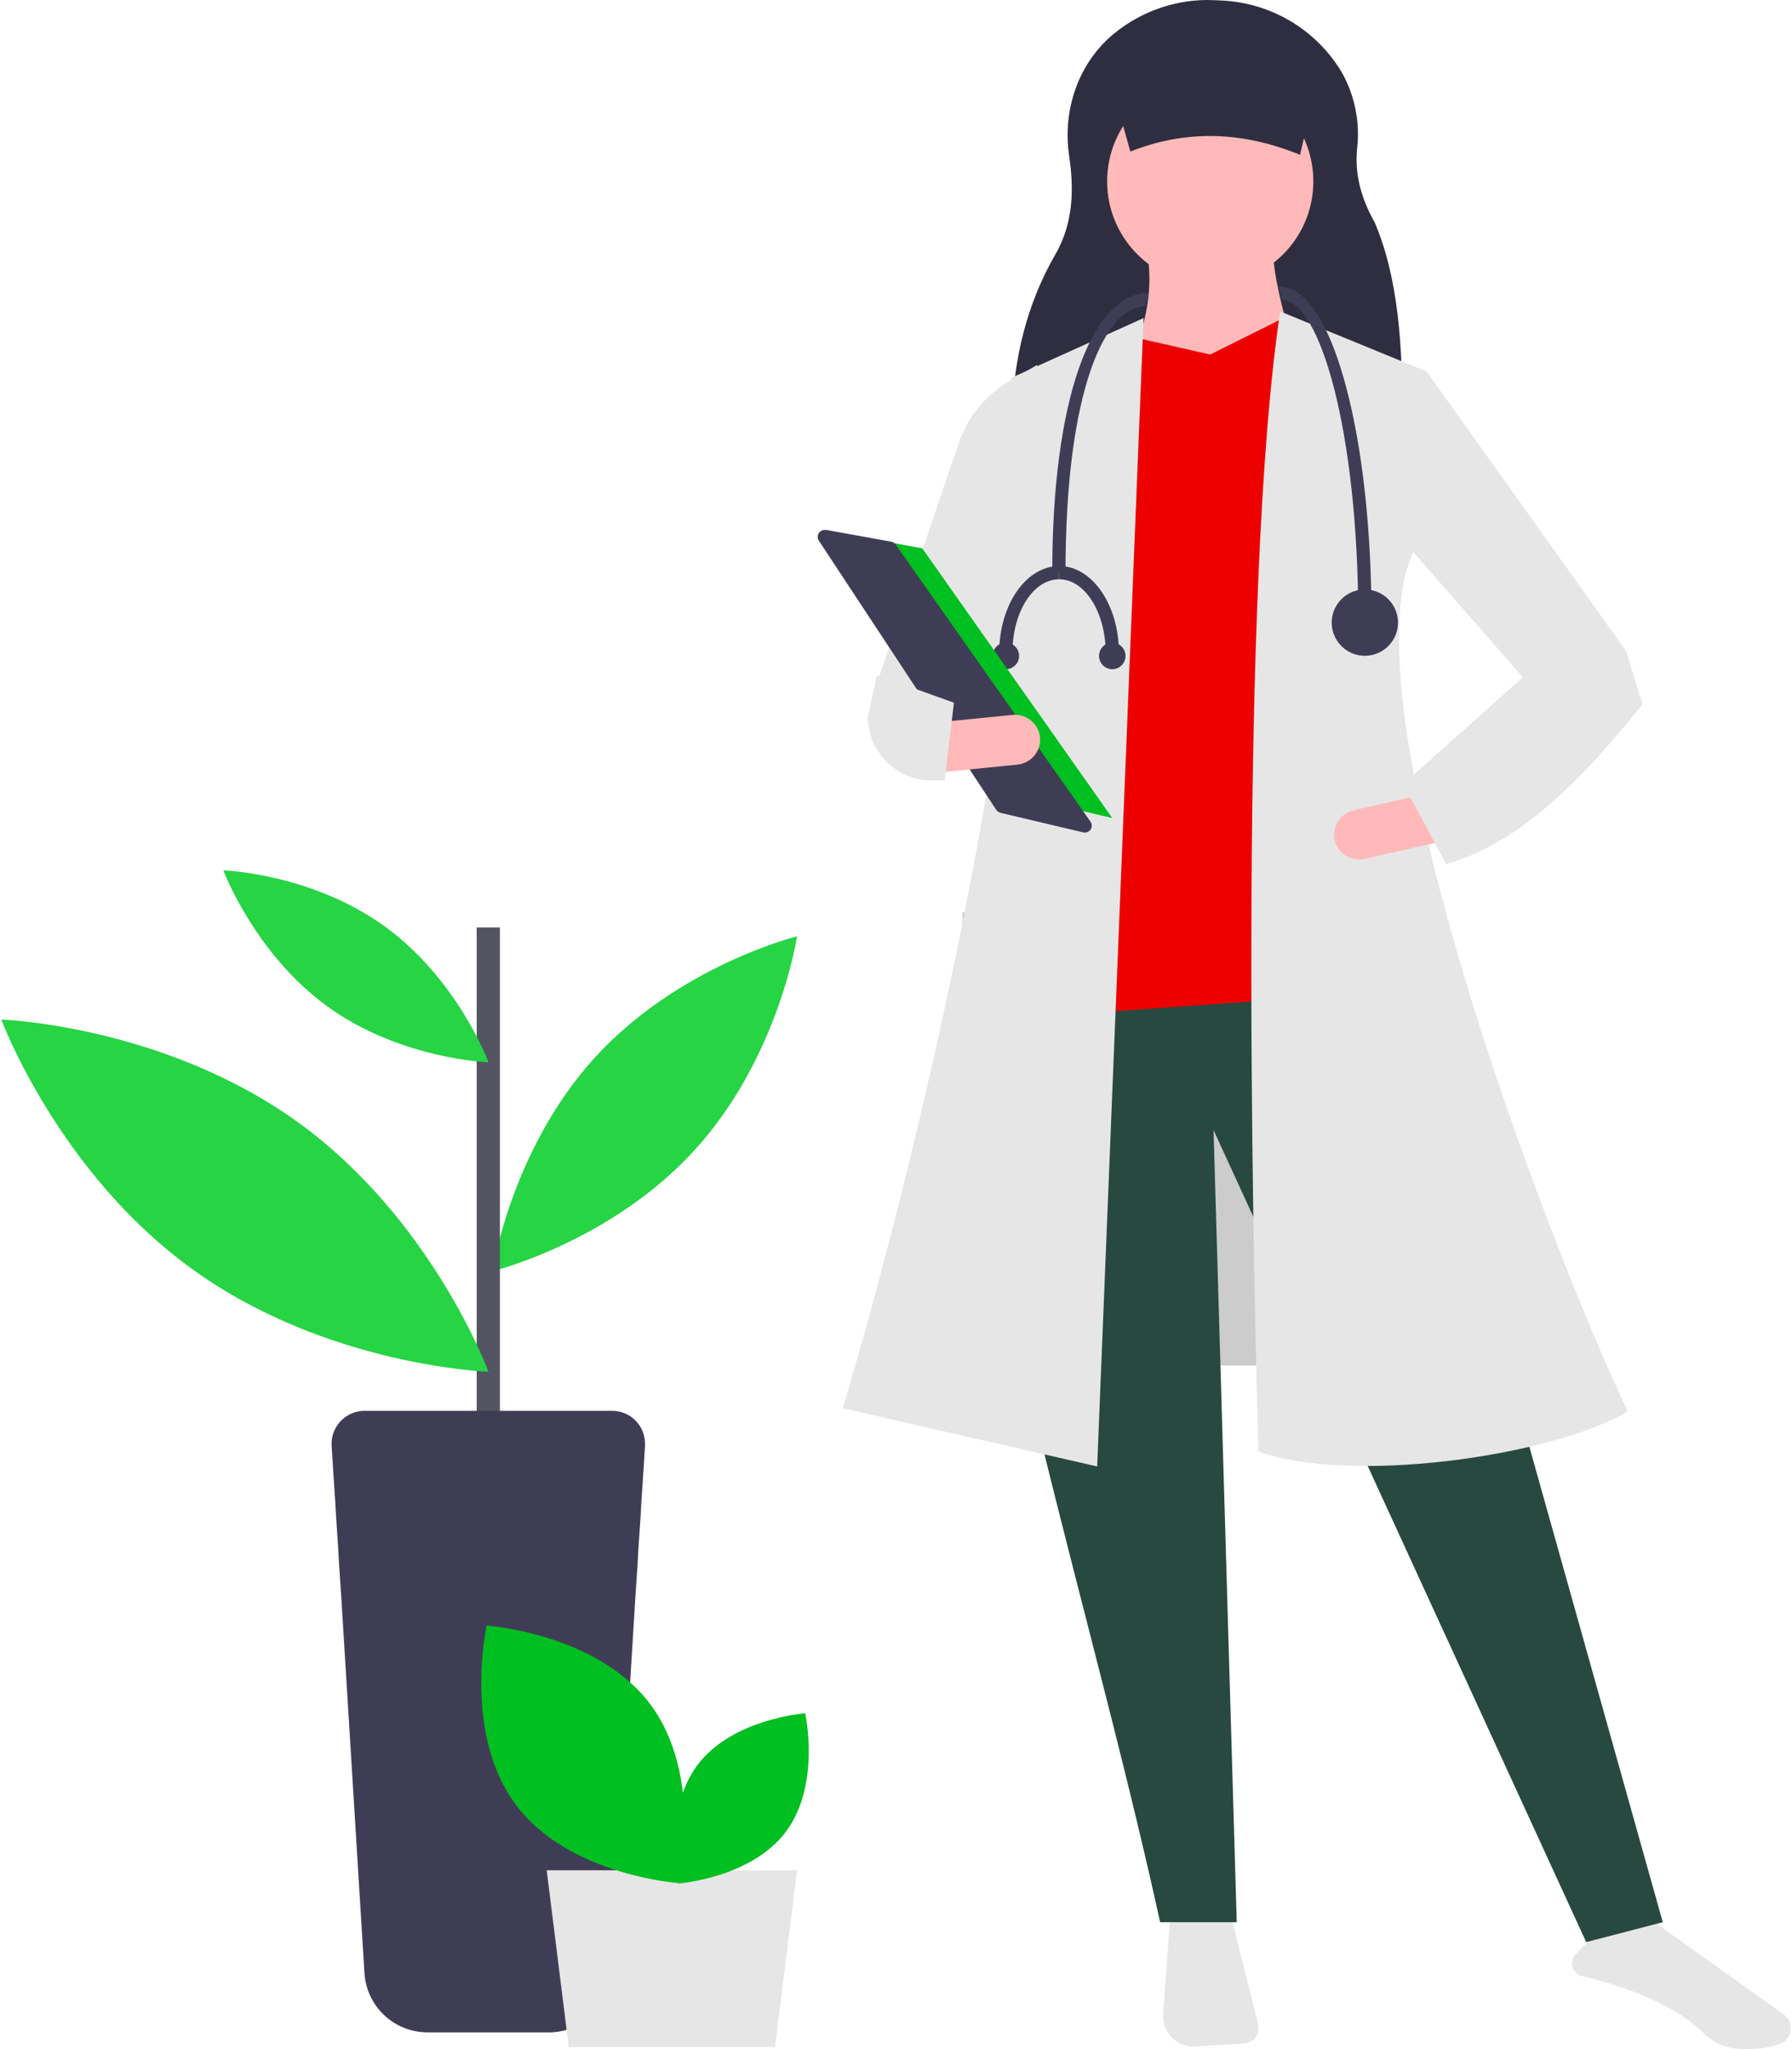 <svg width="140" height="160" viewBox="0 0 140 160" fill="none" xmlns="http://www.w3.org/2000/svg">
<path d="M46.449 82.602C39.89 89.823 38.48 99.259 38.48 99.259C38.48 99.259 47.743 96.986 54.302 89.765C60.861 82.545 62.271 73.109 62.271 73.109C62.271 73.109 53.036 75.381 46.449 82.602Z" fill="#26D444"/>
<path d="M39.055 72.418H37.243V113.039H39.055V72.418Z" fill="#535461"/>
<path d="M50.39 112.924L50.275 114.765L50.102 117.354L50.045 118.418L49.872 121.007L49.815 122.072L49.642 124.661L47.83 154.033C47.657 156.651 45.499 158.693 42.882 158.693H33.417C30.77 158.693 28.613 156.651 28.469 154.004L26.657 124.632L26.484 122.043L26.426 120.979L26.254 118.389L26.196 117.325L26.024 114.736L25.909 112.895C25.822 111.456 26.916 110.248 28.354 110.162C28.411 110.162 28.44 110.162 28.498 110.162H47.83C49.268 110.162 50.419 111.341 50.39 112.78C50.39 112.808 50.39 112.866 50.39 112.924Z" fill="#3F3D56"/>
<path d="M23.291 87.636C33.791 95.231 38.164 107.112 38.164 107.112C38.164 107.112 25.506 106.681 15.005 99.086C4.505 91.491 0.104 79.61 0.104 79.61C0.104 79.61 12.762 80.042 23.291 87.636Z" fill="#26D444"/>
<path d="M30.051 72.332C35.776 76.475 38.164 82.947 38.164 82.947C38.164 82.947 31.259 82.717 25.564 78.575C19.867 74.432 17.451 67.959 17.451 67.959C17.451 67.959 24.326 68.189 30.051 72.332Z" fill="#26D444"/>
<path d="M106.833 71.239H75.188V106.623H106.833V71.239Z" fill="#CCCCCC"/>
<path d="M91.413 149.833L90.866 157.255C90.78 158.549 91.758 159.7 93.052 159.786C93.168 159.786 93.254 159.786 93.369 159.786L97.195 159.556C97.857 159.527 98.374 158.952 98.317 158.29C98.317 158.204 98.288 158.147 98.288 158.06L96.159 149.574L91.413 149.833Z" fill="#E6E6E6"/>
<path d="M123.345 154.234C127.833 155.299 131.055 156.766 133.155 158.808C133.903 159.527 134.881 159.93 135.917 159.988C137.24 160.045 138.333 159.901 139.139 159.556C139.57 159.384 139.858 158.981 139.887 158.492C139.944 158.031 139.743 157.571 139.34 157.284L128.696 149.689L124.179 151.501L123.115 152.566C122.712 152.968 122.712 153.63 123.115 154.033C123.201 154.119 123.259 154.177 123.345 154.234Z" fill="#E6E6E6"/>
<path d="M109.537 32.862L79.072 32.575C79.158 28.145 80.194 23.772 82.437 19.888C83.933 17.328 83.876 14.537 83.531 12.207C82.984 8.582 84.25 4.871 87.098 2.57C89.284 0.815 92.017 -0.105 94.808 0.01L95.412 0.038C99.324 0.211 102.891 2.34 104.876 5.734C105.854 7.518 106.257 9.561 106.027 11.574C105.826 13.473 106.286 15.4 107.379 17.328C109.22 21.585 109.623 27.023 109.537 32.862Z" fill="#2F2E41"/>
<path d="M129.904 150.092L123.921 151.645L94.808 88.241L96.62 150.092H90.636C84.25 120.978 72.714 87.406 77.892 76.791L108.818 74.979L129.904 150.092Z" fill="#284940"/>
<path d="M94.549 22.218C98.997 22.218 102.604 18.612 102.604 14.163C102.604 9.715 98.997 6.108 94.549 6.108C90.1 6.108 86.494 9.715 86.494 14.163C86.494 18.612 90.1 22.218 94.549 22.218Z" fill="#FFB9B9"/>
<path d="M101.568 28.979L88.306 28.202C89.6 25.21 90.118 22.362 89.6 19.629H99.468C99.468 21.729 100.503 25.354 101.568 28.979Z" fill="#FFB9B9"/>
<path d="M109.882 77.338L80.769 79.409L83.761 27.828L88.824 26.39L94.549 27.684L100.273 24.836L103.898 26.131L109.882 77.338Z" fill="#EC0000"/>
<path d="M85.717 114.506L65.838 109.96C71.764 90.37 82.408 45.492 78.956 29.526L89.341 24.836L85.717 114.506Z" fill="#E6E6E6"/>
<path d="M76.109 57.833L68.571 53.173L74.987 34.358C75.706 32.402 77.087 30.791 78.87 29.756L81.028 28.49L79.733 47.448L76.109 57.833Z" fill="#E6E6E6"/>
<path d="M127.171 110.219C120.9 113.844 105.221 115.886 98.317 113.326C97.799 95.605 96.821 45.52 100.014 24.318L111.464 29.008L110.428 43.046C104.934 55.042 120.814 96.842 127.171 110.219Z" fill="#E6E6E6"/>
<path d="M126.251 55.503L119.231 53.173L109.882 42.5L111.435 28.979L127.027 50.814L126.251 55.503Z" fill="#E6E6E6"/>
<path d="M104.272 65.6C104.502 66.636 105.567 67.298 106.602 67.067L112.557 65.715L111.694 61.918L105.739 63.27C104.704 63.529 104.042 64.565 104.272 65.6Z" fill="#FFB9B9"/>
<path d="M101.568 12.092C97.08 10.251 92.679 10.107 88.306 11.833L86.494 5.332H103.121L101.568 12.092Z" fill="#2F2E41"/>
<path d="M109.623 61.228L112.989 67.47C118.685 65.888 123.604 60.882 128.322 54.985L127.028 50.814L118.973 52.885L109.623 61.228Z" fill="#E6E6E6"/>
<path d="M107.149 48.34H106.113C106.113 33.639 103.093 23.398 100.13 23.398L99.871 22.362C102.517 22.362 104.215 26.62 105.164 30.216C106.458 35.049 107.149 41.493 107.149 48.34Z" fill="#3F3D56"/>
<path d="M83.243 44.715H82.207C82.207 31.252 85.256 22.88 89.744 22.88L89.485 23.916C86.378 23.916 83.243 30.36 83.243 44.715Z" fill="#3F3D56"/>
<path d="M109.185 49.031C109.414 47.62 108.455 46.29 107.044 46.061C105.632 45.832 104.303 46.79 104.073 48.202C103.844 49.613 104.803 50.943 106.214 51.172C107.626 51.401 108.956 50.443 109.185 49.031Z" fill="#3F3D56"/>
<path d="M79.1 50.958H78.065C78.065 47.218 80.165 44.197 82.754 44.197V45.233C80.711 45.233 79.1 47.793 79.1 50.958Z" fill="#3F3D56"/>
<path d="M87.414 50.958H86.378C86.378 47.793 84.739 45.233 82.754 45.233V44.197C85.314 44.197 87.414 47.218 87.414 50.958Z" fill="#3F3D56"/>
<path d="M86.896 52.252C87.468 52.252 87.932 51.788 87.932 51.216C87.932 50.644 87.468 50.181 86.896 50.181C86.324 50.181 85.861 50.644 85.861 51.216C85.861 51.788 86.324 52.252 86.896 52.252Z" fill="#3F3D56"/>
<path d="M78.582 52.252C79.154 52.252 79.618 51.788 79.618 51.216C79.618 50.644 79.154 50.181 78.582 50.181C78.01 50.181 77.547 50.644 77.547 51.216C77.547 51.788 78.01 52.252 78.582 52.252Z" fill="#3F3D56"/>
<path d="M65.579 41.637L72.052 42.816L86.896 63.874L79.014 62.033L65.579 41.637Z" fill="#00BF20"/>
<path d="M64.429 41.378C64.112 41.378 63.882 41.637 63.882 41.924C63.882 42.039 63.911 42.126 63.968 42.212L77.835 63.241C77.921 63.356 78.036 63.443 78.18 63.471L84.624 64.996C84.911 65.054 85.228 64.881 85.285 64.594C85.314 64.45 85.285 64.277 85.199 64.162L69.981 42.529C69.895 42.413 69.779 42.327 69.636 42.298L64.544 41.378C64.486 41.407 64.457 41.378 64.429 41.378Z" fill="#3F3D56"/>
<path d="M73.059 56.423L73.433 60.307L79.503 59.703C80.567 59.588 81.344 58.639 81.258 57.574C81.143 56.51 80.194 55.733 79.129 55.819L73.059 56.423Z" fill="#FFB9B9"/>
<path d="M67.795 55.963C67.823 58.725 70.039 60.94 72.8 60.94H73.807L74.526 54.87L68.514 52.712L67.795 55.963Z" fill="#E6E6E6"/>
<path d="M60.545 159.844H44.435L42.709 146.035H62.271L60.545 159.844Z" fill="#E6E6E6"/>
<path d="M40.292 140.915C44.435 146.467 53.065 147.042 53.065 147.042C53.065 147.042 54.964 138.613 50.793 133.061C46.621 127.509 38.02 126.933 38.02 126.933C38.02 126.933 36.15 135.362 40.292 140.915Z" fill="#00BF20"/>
<path d="M61.408 143.015C58.675 146.668 52.979 147.071 52.979 147.071C52.979 147.071 51.742 141.519 54.475 137.836C57.208 134.183 62.904 133.78 62.904 133.78C62.904 133.78 64.141 139.332 61.408 143.015Z" fill="#00BF20"/>
</svg>
